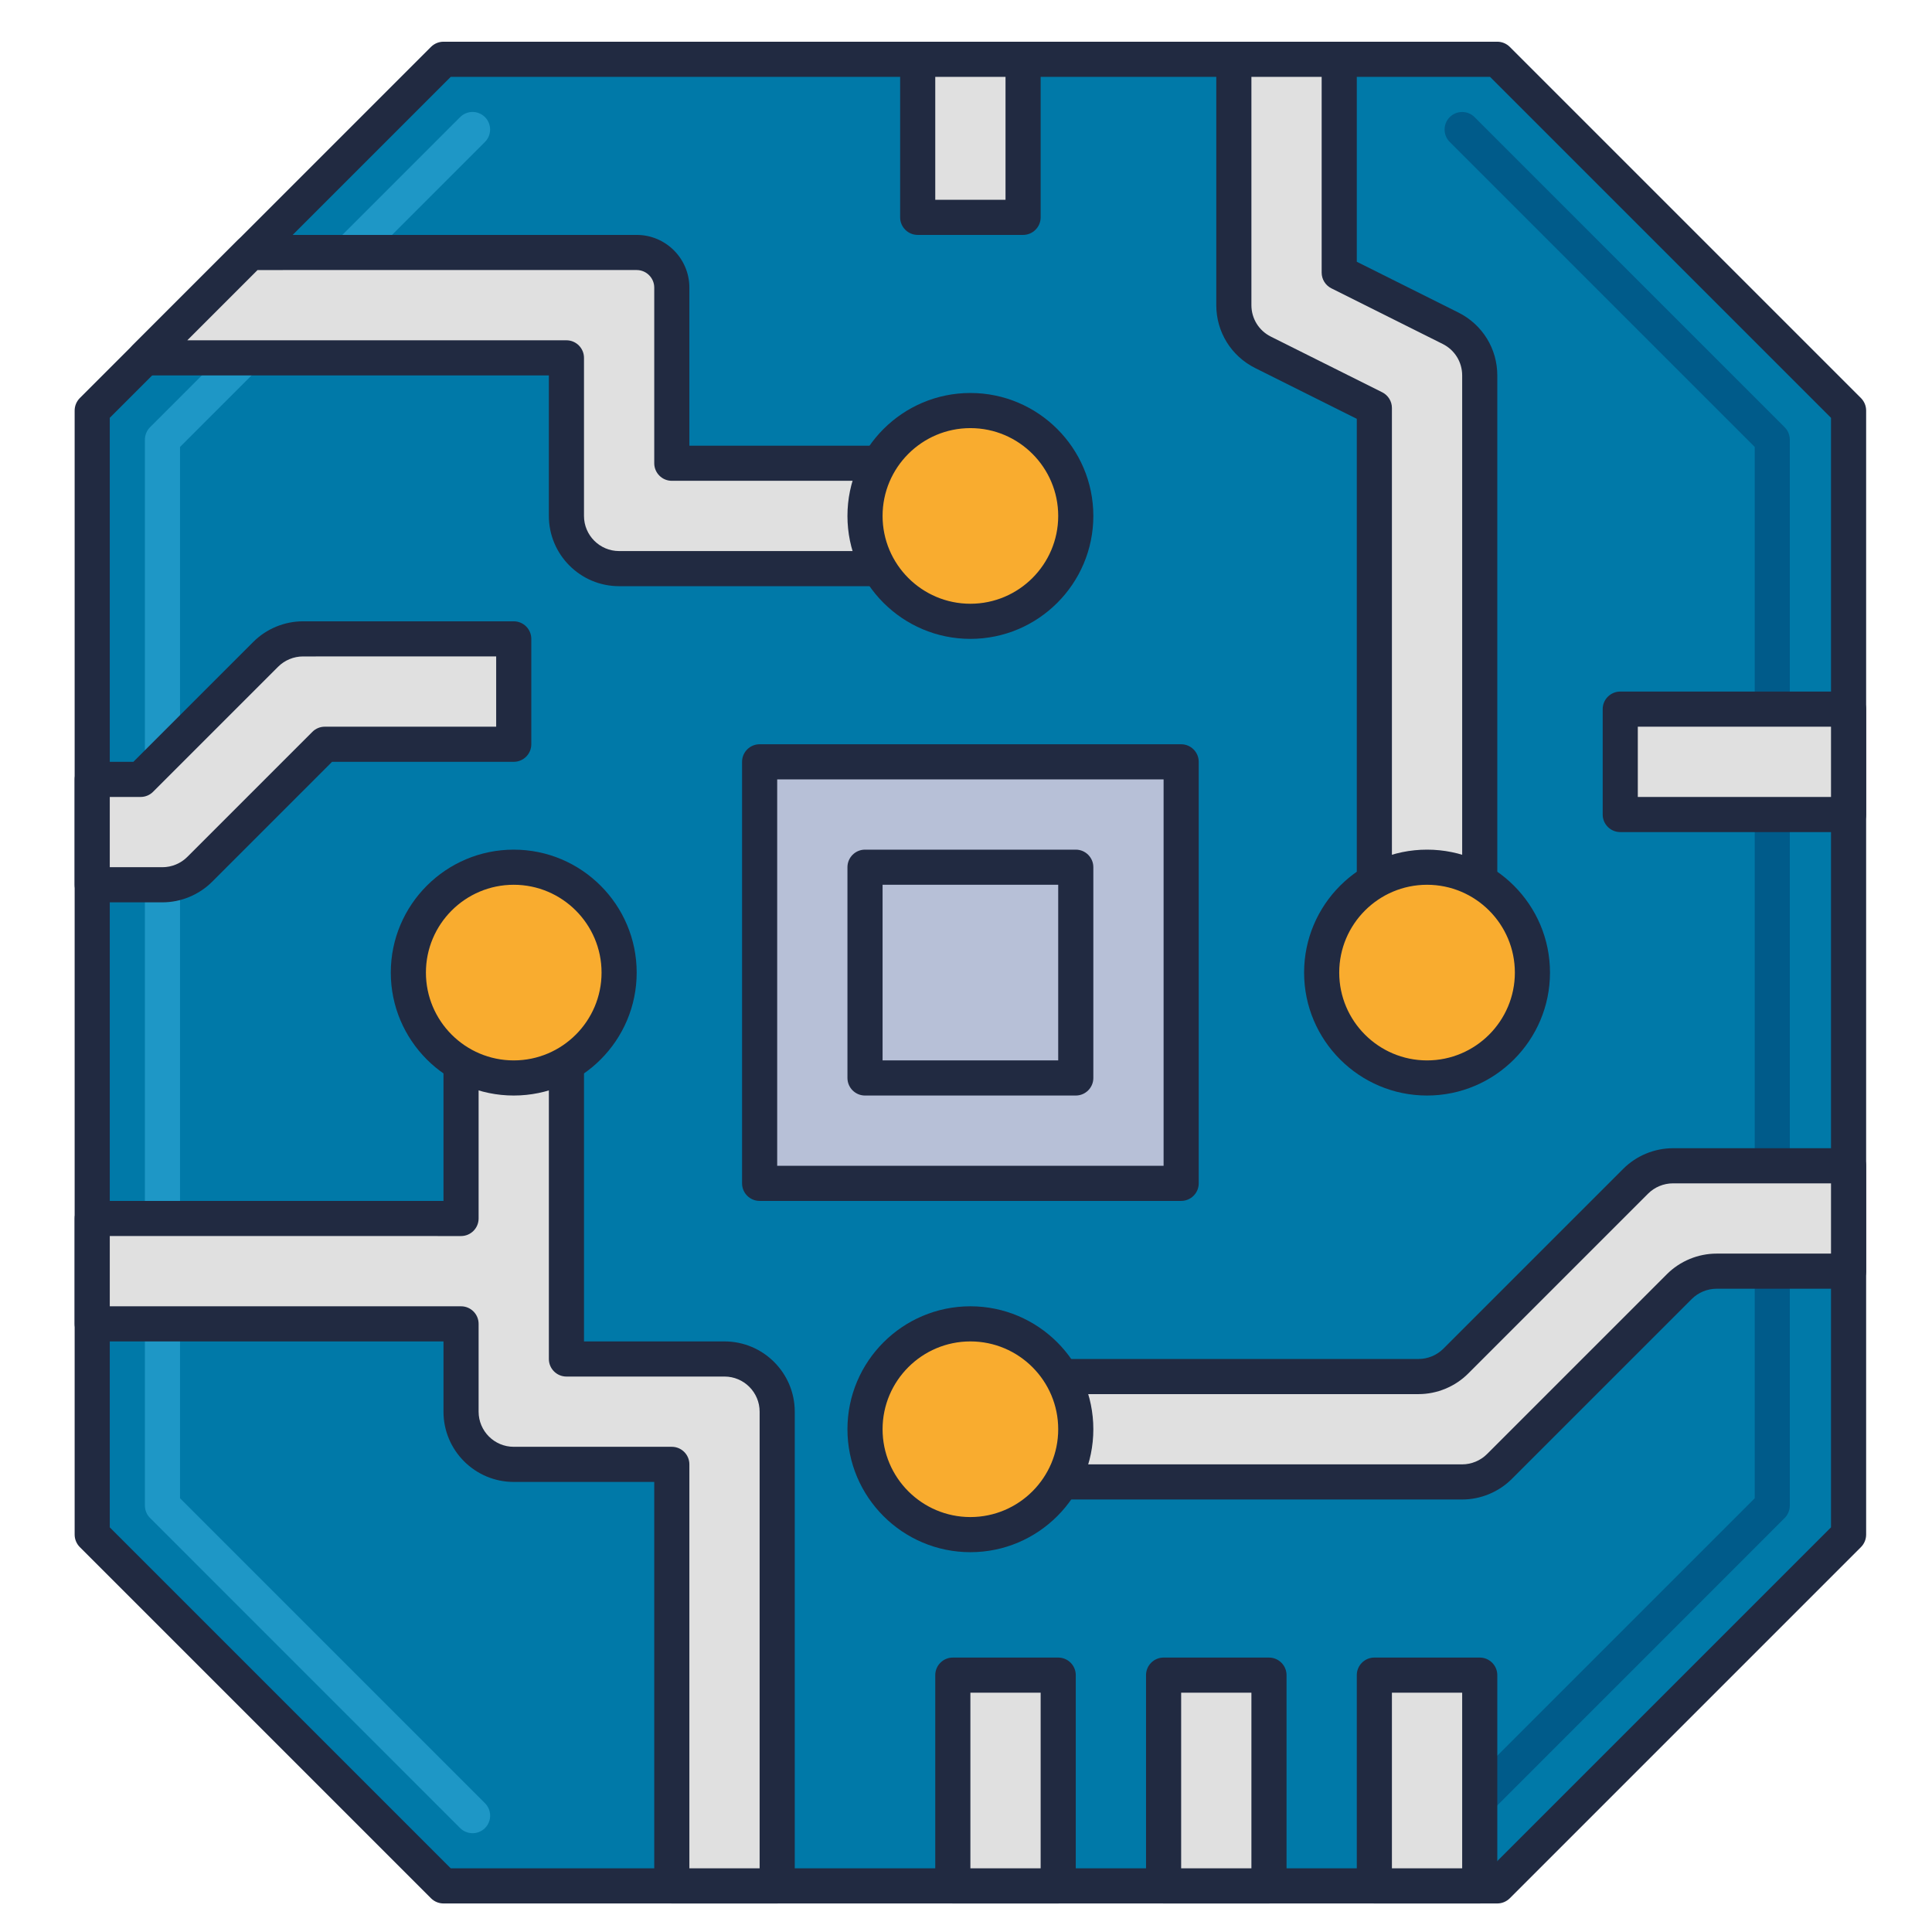 <?xml version="1.0" encoding="UTF-8" standalone="no"?>
<svg
   xmlns:dc="http://purl.org/dc/elements/1.1/"
   xmlns:cc="http://creativecommons.org/ns#"
   xmlns:rdf="http://www.w3.org/1999/02/22-rdf-syntax-ns#"
   xmlns:svg="http://www.w3.org/2000/svg"
   xmlns="http://www.w3.org/2000/svg"
   xmlns:sodipodi="http://sodipodi.sourceforge.net/DTD/sodipodi-0.dtd"
   xmlns:inkscape="http://www.inkscape.org/namespaces/inkscape"
   height="440pt"
   viewBox="0 -8 440 440"
   width="440pt"
   version="1.1"
   id="svg76"
   sodipodi:docname="lasca.svg"
   inkscape:version="0.92.5 (2060ec1f9f, 2020-04-08)">
  <defs
     id="defs80" />
  <sodipodi:namedview
     pagecolor="#ffffff"
     bordercolor="#666666"
     borderopacity="1"
     objecttolerance="10"
     gridtolerance="10"
     guidetolerance="10"
     inkscape:pageopacity="0"
     inkscape:pageshadow="2"
     inkscape:window-width="1920"
     inkscape:window-height="1043"
     id="namedview78"
     showgrid="false"
     inkscape:zoom="0.40227273"
     inkscape:cx="293.33333"
     inkscape:cy="293.33333"
     inkscape:window-x="1920"
     inkscape:window-y="0"
     inkscape:window-maximized="1"
     inkscape:current-layer="svg76" />
  <path
     d="M 341,421.5 H 101 l -80,-80 V 85.5 L 101,5.5 H 341 L 421,85.5 v 256 z m 0,0"
     id="path6"
     inkscape:connector-curvature="0"
     style="fill:#0079a8" />
  <path
     d="M 341,425.5 H 101 c -1.062,0 -2.078,-0.426 -2.832,-1.168 l -80,-80 C 17.426,343.578 17,342.562 17,341.5 v -256 c 0,-1.062 0.426,-2.078 1.168,-2.832 L 98.168,2.668 C 98.922,1.926 99.938,1.5 101,1.5 h 240 c 1.062,0 2.078,0.426 2.832,1.168 l 80,80 C 424.574,83.422 425,84.438 425,85.5 v 256 c 0,1.062 -0.426,2.078 -1.168,2.832 l -80,80 C 343.078,425.074 342.062,425.5 341,425.5 Z m -238.344,-8 h 236.688 L 417,339.844 V 87.156 L 339.344,9.5 H 102.656 L 25,87.156 v 252.688 z m 0,0"
     id="path8"
     inkscape:connector-curvature="0"
     style="fill:#212a41" />
  <path
     d="m 107.625,409.5 c -1.023,0 -2.051,-0.391 -2.832,-1.168 L 34.168,337.699 C 33.414,336.949 33,335.934 33,334.867 V 92.133 c 0,-1.066 0.426,-2.082 1.168,-2.832 L 104.793,18.668 c 1.559,-1.559 4.094,-1.559 5.656,0 1.559,1.559 1.559,4.098 0,5.656 L 41,93.789 V 333.219 l 69.457,69.457 c 1.559,1.559 1.559,4.098 0,5.656 -0.785,0.777 -1.809,1.168 -2.832,1.168 z m 0,0"
     id="path10"
     inkscape:connector-curvature="0"
     style="fill:#1e97c6" />
  <path
     d="m 333,409.5 c -1.023,0 -2.047,-0.391 -2.832,-1.168 -1.559,-1.559 -1.559,-4.098 0,-5.656 L 399.625,333.219 V 93.789 L 330.168,24.332 c -1.559,-1.559 -1.559,-4.098 0,-5.656 1.559,-1.559 4.098,-1.559 5.656,0 l 70.625,70.633 c 0.75,0.75 1.168,1.766 1.168,2.832 V 334.883 c 0,1.066 -0.426,2.082 -1.168,2.832 l -70.625,70.633 C 335.047,409.109 334.023,409.5 333,409.5 Z m 0,0"
     id="path12"
     inkscape:connector-curvature="0"
     style="fill:#005b8a" />
  <path
     d="m 173,165.5 h 96 v 96 h -96 z m 0,0"
     id="path14"
     inkscape:connector-curvature="0"
     style="fill:#b7c0d7" />
  <path
     d="m 269,265.5 h -96 c -2.207,0 -4,-1.793 -4,-4 v -96 c 0,-2.207 1.793,-4 4,-4 h 96 c 2.207,0 4,1.793 4,4 v 96 c 0,2.207 -1.793,4 -4,4 z m -92,-8 h 88 v -88 h -88 z m 0,0"
     id="path16"
     inkscape:connector-curvature="0"
     style="fill:#212a41" />
  <path
     d="m 245,241.5 h -48 c -2.207,0 -4,-1.793 -4,-4 v -48 c 0,-2.207 1.793,-4 4,-4 h 48 c 2.207,0 4,1.793 4,4 v 48 c 0,2.207 -1.793,4 -4,4 z m -44,-8 h 40 v -40 h -40 z m 0,0"
     id="path18"
     inkscape:connector-curvature="0"
     style="fill:#212a41" />
  <path
     d="m 421,257.5 h -40 c -3.184,0 -6.23,1.266 -8.488,3.512 l -40.969,40.969 c -2.246,2.246 -5.305,3.512 -8.488,3.512 H 237 v 24 h 96 c 3.184,0 6.23,-1.266 8.488,-3.512 l 40.969,-40.969 c 2.246,-2.246 5.305,-3.512 8.488,-3.512 H 421 Z m 0,0"
     id="path20"
     inkscape:connector-curvature="0"
     style="fill:#e0e0e0" />
  <path
     d="m 333,333.5 h -96 c -2.207,0 -4,-1.793 -4,-4 v -24 c 0,-2.207 1.793,-4 4,-4 h 86.062 c 2.105,0 4.168,-0.855 5.656,-2.344 L 369.688,258.188 C 372.664,255.203 376.793,253.5 381,253.5 h 40 c 2.207,0 4,1.793 4,4 v 24 c 0,2.207 -1.793,4 -4,4 h -30.062 c -2.105,0 -4.168,0.855 -5.656,2.344 L 344.312,328.812 C 341.336,331.797 337.207,333.5 333,333.5 Z m -92,-8 h 92 c 2.105,0 4.168,-0.855 5.656,-2.344 L 379.625,282.188 c 2.977,-2.984 7.102,-4.688 11.312,-4.688 H 417 v -16 h -36 c -2.105,0 -4.168,0.855 -5.656,2.344 L 334.375,304.812 c -2.977,2.984 -7.102,4.688 -11.312,4.688 H 241 Z m 0,0"
     id="path22"
     inkscape:connector-curvature="0"
     style="fill:#212a41" />
  <path
     d="m 245,317.5 c 0,13.254 -10.746,24 -24,24 -13.254,0 -24,-10.746 -24,-24 0,-13.254 10.746,-24 24,-24 13.254,0 24,10.746 24,24 z m 0,0"
     id="path24"
     inkscape:connector-curvature="0"
     style="fill:#f9ac2f" />
  <path
     d="m 221,345.5 c -15.441,0 -28,-12.559 -28,-28 0,-15.441 12.559,-28 28,-28 15.441,0 28,12.559 28,28 0,15.441 -12.559,28 -28,28 z m 0,-48 c -11.031,0 -20,8.977 -20,20 0,11.023 8.969,20 20,20 11.031,0 20,-8.977 20,-20 0,-11.023 -8.969,-20 -20,-20 z m 0,0"
     id="path26"
     inkscape:connector-curvature="0"
     style="fill:#212a41" />
  <path
     d="M 60.512,141.012 32.031,169.5 H 21 v 24 h 16 c 3.176,0 6.23,-1.266 8.488,-3.512 L 73.977,161.5 H 117 v -24 H 69 c -3.176,0 -6.23,1.266 -8.488,3.512 z m 0,0"
     id="path28"
     inkscape:connector-curvature="0"
     style="fill:#e0e0e0" />
  <path
     d="M 37,197.5 H 21 c -2.207,0 -4,-1.793 -4,-4 v -24 c 0,-2.207 1.793,-4 4,-4 h 9.375 L 57.688,138.188 C 60.664,135.203 64.793,133.5 69,133.5 h 48 c 2.207,0 4,1.793 4,4 v 24 c 0,2.207 -1.793,4 -4,4 H 75.625 L 48.312,192.812 C 45.336,195.797 41.207,197.5 37,197.5 Z m -12,-8 h 12 c 2.105,0 4.168,-0.855 5.656,-2.344 L 71.145,158.668 C 71.887,157.926 72.902,157.5 73.969,157.5 H 113 v -16 H 69 c -2.105,0 -4.168,0.855 -5.656,2.344 L 34.855,172.332 C 34.113,173.074 33.098,173.5 32.031,173.5 H 25 Z m 0,0"
     id="path30"
     inkscape:connector-curvature="0"
     style="fill:#212a41" />
  <path
     d="M 281,5.5 V 61.5 c 0,4.543 2.566,8.695 6.633,10.734 L 313,84.914 V 197.5 h 24 v -120 c 0,-4.543 -2.566,-8.695 -6.633,-10.734 L 305,54.086 V 5.5 Z m 0,0"
     id="path32"
     inkscape:connector-curvature="0"
     style="fill:#e0e0e0" />
  <path
     d="m 337,201.5 h -24 c -2.207,0 -4,-1.793 -4,-4 V 87.387 L 285.84,75.812 C 280.391,73.074 277,67.598 277,61.5 V 5.5 c 0,-2.207 1.793,-4 4,-4 h 24 c 2.207,0 4,1.793 4,4 V 51.613 L 332.16,63.188 C 337.609,65.926 341,71.402 341,77.5 v 120 c 0,2.207 -1.793,4 -4,4 z m -20,-8 h 16 v -116 c 0,-3.047 -1.695,-5.793 -4.426,-7.16 L 303.207,57.66 C 301.855,56.98 301,55.598 301,54.086 V 9.5 H 285 V 61.5 c 0,3.047 1.695,5.793 4.426,7.16 l 25.367,12.68 C 316.145,82.02 317,83.402 317,84.914 Z m 0,0"
     id="path34"
     inkscape:connector-curvature="0"
     style="fill:#212a41" />
  <path
     d="m 349,213.5 c 0,13.254 -10.746,24 -24,24 -13.254,0 -24,-10.746 -24,-24 0,-13.254 10.746,-24 24,-24 13.254,0 24,10.746 24,24 z m 0,0"
     id="path36"
     inkscape:connector-curvature="0"
     style="fill:#f9ac2f" />
  <path
     d="m 325,241.5 c -15.441,0 -28,-12.559 -28,-28 0,-15.441 12.559,-28 28,-28 15.441,0 28,12.559 28,28 0,15.441 -12.559,28 -28,28 z m 0,-48 c -11.031,0 -20,8.977 -20,20 0,11.023 8.969,20 20,20 11.031,0 20,-8.977 20,-20 0,-11.023 -8.969,-20 -20,-20 z m 0,0"
     id="path38"
     inkscape:connector-curvature="0"
     style="fill:#212a41" />
  <path
     d="m 369,153.5 h 52 v 24 h -52 z m 0,0"
     id="path40"
     inkscape:connector-curvature="0"
     style="fill:#e0e0e0" />
  <path
     d="m 421,181.5 h -52 c -2.207,0 -4,-1.793 -4,-4 v -24 c 0,-2.207 1.793,-4 4,-4 h 52 c 2.207,0 4,1.793 4,4 v 24 c 0,2.207 -1.793,4 -4,4 z m -48,-8 h 44 v -16 h -44 z m 0,0"
     id="path42"
     inkscape:connector-curvature="0"
     style="fill:#212a41" />
  <path
     d="m 209,5.5 h 24 V 41.5 h -24 z m 0,0"
     id="path44"
     inkscape:connector-curvature="0"
     style="fill:#e0e0e0" />
  <path
     d="m 233,45.5 h -24 c -2.207,0 -4,-1.793 -4,-4 V 5.5 c 0,-2.207 1.793,-4 4,-4 h 24 c 2.207,0 4,1.793 4,4 V 41.5 c 0,2.207 -1.793,4 -4,4 z m -20,-8 h 16 V 9.5 h -16 z m 0,0"
     id="path46"
     inkscape:connector-curvature="0"
     style="fill:#212a41" />
  <path
     d="m 217,373.5 h 24 v 48 h -24 z m 0,0"
     id="path48"
     inkscape:connector-curvature="0"
     style="fill:#e0e0e0" />
  <path
     d="m 241,425.5 h -24 c -2.207,0 -4,-1.793 -4,-4 v -48 c 0,-2.207 1.793,-4 4,-4 h 24 c 2.207,0 4,1.793 4,4 v 48 c 0,2.207 -1.793,4 -4,4 z m -20,-8 h 16 v -40 h -16 z m 0,0"
     id="path50"
     inkscape:connector-curvature="0"
     style="fill:#212a41" />
  <path
     d="m 265,373.5 h 24 v 48 h -24 z m 0,0"
     id="path52"
     inkscape:connector-curvature="0"
     style="fill:#e0e0e0" />
  <path
     d="m 289,425.5 h -24 c -2.207,0 -4,-1.793 -4,-4 v -48 c 0,-2.207 1.793,-4 4,-4 h 24 c 2.207,0 4,1.793 4,4 v 48 c 0,2.207 -1.793,4 -4,4 z m -20,-8 h 16 v -40 h -16 z m 0,0"
     id="path54"
     inkscape:connector-curvature="0"
     style="fill:#212a41" />
  <path
     d="m 313,373.5 h 24 v 48 h -24 z m 0,0"
     id="path56"
     inkscape:connector-curvature="0"
     style="fill:#e0e0e0" />
  <path
     d="m 337,425.5 h -24 c -2.207,0 -4,-1.793 -4,-4 v -48 c 0,-2.207 1.793,-4 4,-4 h 24 c 2.207,0 4,1.793 4,4 v 48 c 0,2.207 -1.793,4 -4,4 z m -20,-8 h 16 v -40 h -16 z m 0,0"
     id="path58"
     inkscape:connector-curvature="0"
     style="fill:#212a41" />
  <path
     d="m 165,301.5 h -36 v -72 h -24 v 40 H 21 v 24 h 84 v 20 c 0,6.633 5.375,12 12,12 h 36 v 96 h 24 v -108 c 0,-6.633 -5.375,-12 -12,-12 z m 0,0"
     id="path60"
     inkscape:connector-curvature="0"
     style="fill:#e0e0e0" />
  <path
     d="m 177,425.5 h -24 c -2.207,0 -4,-1.793 -4,-4 v -92 h -32 c -8.824,0 -16,-7.176 -16,-16 v -16 H 21 c -2.207,0 -4,-1.793 -4,-4 v -24 c 0,-2.207 1.793,-4 4,-4 h 80 v -36 c 0,-2.207 1.793,-4 4,-4 h 24 c 2.207,0 4,1.793 4,4 v 68 h 32 c 8.824,0 16,7.176 16,16 v 108 c 0,2.207 -1.793,4 -4,4 z m 0,-4 h 0.078 z m -20,-4 h 16 v -104 c 0,-4.406 -3.586,-8 -8,-8 h -36 c -2.207,0 -4,-1.793 -4,-4 v -68 h -16 v 36 c 0,2.207 -1.793,4 -4,4 H 25 v 16 h 80 c 2.207,0 4,1.793 4,4 v 20 c 0,4.406 3.586,8 8,8 h 36 c 2.207,0 4,1.793 4,4 z m 0,0"
     id="path62"
     inkscape:connector-curvature="0"
     style="fill:#212a41" />
  <path
     d="m 141,213.5 c 0,13.254 -10.746,24 -24,24 -13.254,0 -24,-10.746 -24,-24 0,-13.254 10.746,-24 24,-24 13.254,0 24,10.746 24,24 z m 0,0"
     id="path64"
     inkscape:connector-curvature="0"
     style="fill:#f9ac2f" />
  <path
     d="m 117,241.5 c -15.441,0 -28,-12.559 -28,-28 0,-15.441 12.559,-28 28,-28 15.441,0 28,12.559 28,28 0,15.441 -12.559,28 -28,28 z m 0,-48 c -11.031,0 -20,8.977 -20,20 0,11.023 8.969,20 20,20 11.031,0 20,-8.977 20,-20 0,-11.023 -8.969,-20 -20,-20 z m 0,0"
     id="path66"
     inkscape:connector-curvature="0"
     style="fill:#212a41" />
  <path
     d="m 153,73.5 v -16 c 0,-4.414 -3.586,-8 -8,-8 H 57 l -24,24 h 96 v 36 c 0,6.625 5.375,12 12,12 h 64 v -24 h -52 z m 0,0"
     id="path68"
     inkscape:connector-curvature="0"
     style="fill:#e0e0e0" />
  <path
     d="m 205,125.5 h -64 c -8.824,0 -16,-7.176 -16,-16 v -32 H 33 c -1.617,0 -3.078,-0.977 -3.695,-2.473 C 28.688,73.531 29.031,71.812 30.168,70.668 l 24,-24 C 54.922,45.926 55.938,45.5 57,45.5 h 88 c 6.617,0 12,5.383 12,12 v 36 h 48 c 2.207,0 4,1.793 4,4 v 24 c 0,2.207 -1.793,4 -4,4 z M 42.656,69.5 H 129 c 2.207,0 4,1.793 4,4 v 36 c 0,4.406 3.586,8 8,8 h 60 v -16 h -48 c -2.207,0 -4,-1.793 -4,-4 v -40 c 0,-2.207 -1.801,-4 -4,-4 H 58.656 Z m 0,0"
     id="path70"
     inkscape:connector-curvature="0"
     style="fill:#212a41" />
  <path
     d="m 245,109.5 c 0,13.254 -10.746,24 -24,24 -13.254,0 -24,-10.746 -24,-24 0,-13.254 10.746,-24 24,-24 13.254,0 24,10.746 24,24 z m 0,0"
     id="path72"
     inkscape:connector-curvature="0"
     style="fill:#f9ac2f" />
  <path
     d="m 221,137.5 c -15.441,0 -28,-12.559 -28,-28 0,-15.441 12.559,-28 28,-28 15.441,0 28,12.559 28,28 0,15.441 -12.559,28 -28,28 z m 0,-48 c -11.031,0 -20,8.977 -20,20 0,11.023 8.969,20 20,20 11.031,0 20,-8.977 20,-20 0,-11.023 -8.969,-20 -20,-20 z m 0,0"
     id="path74"
     inkscape:connector-curvature="0"
     style="fill:#212a41" />
</svg>
